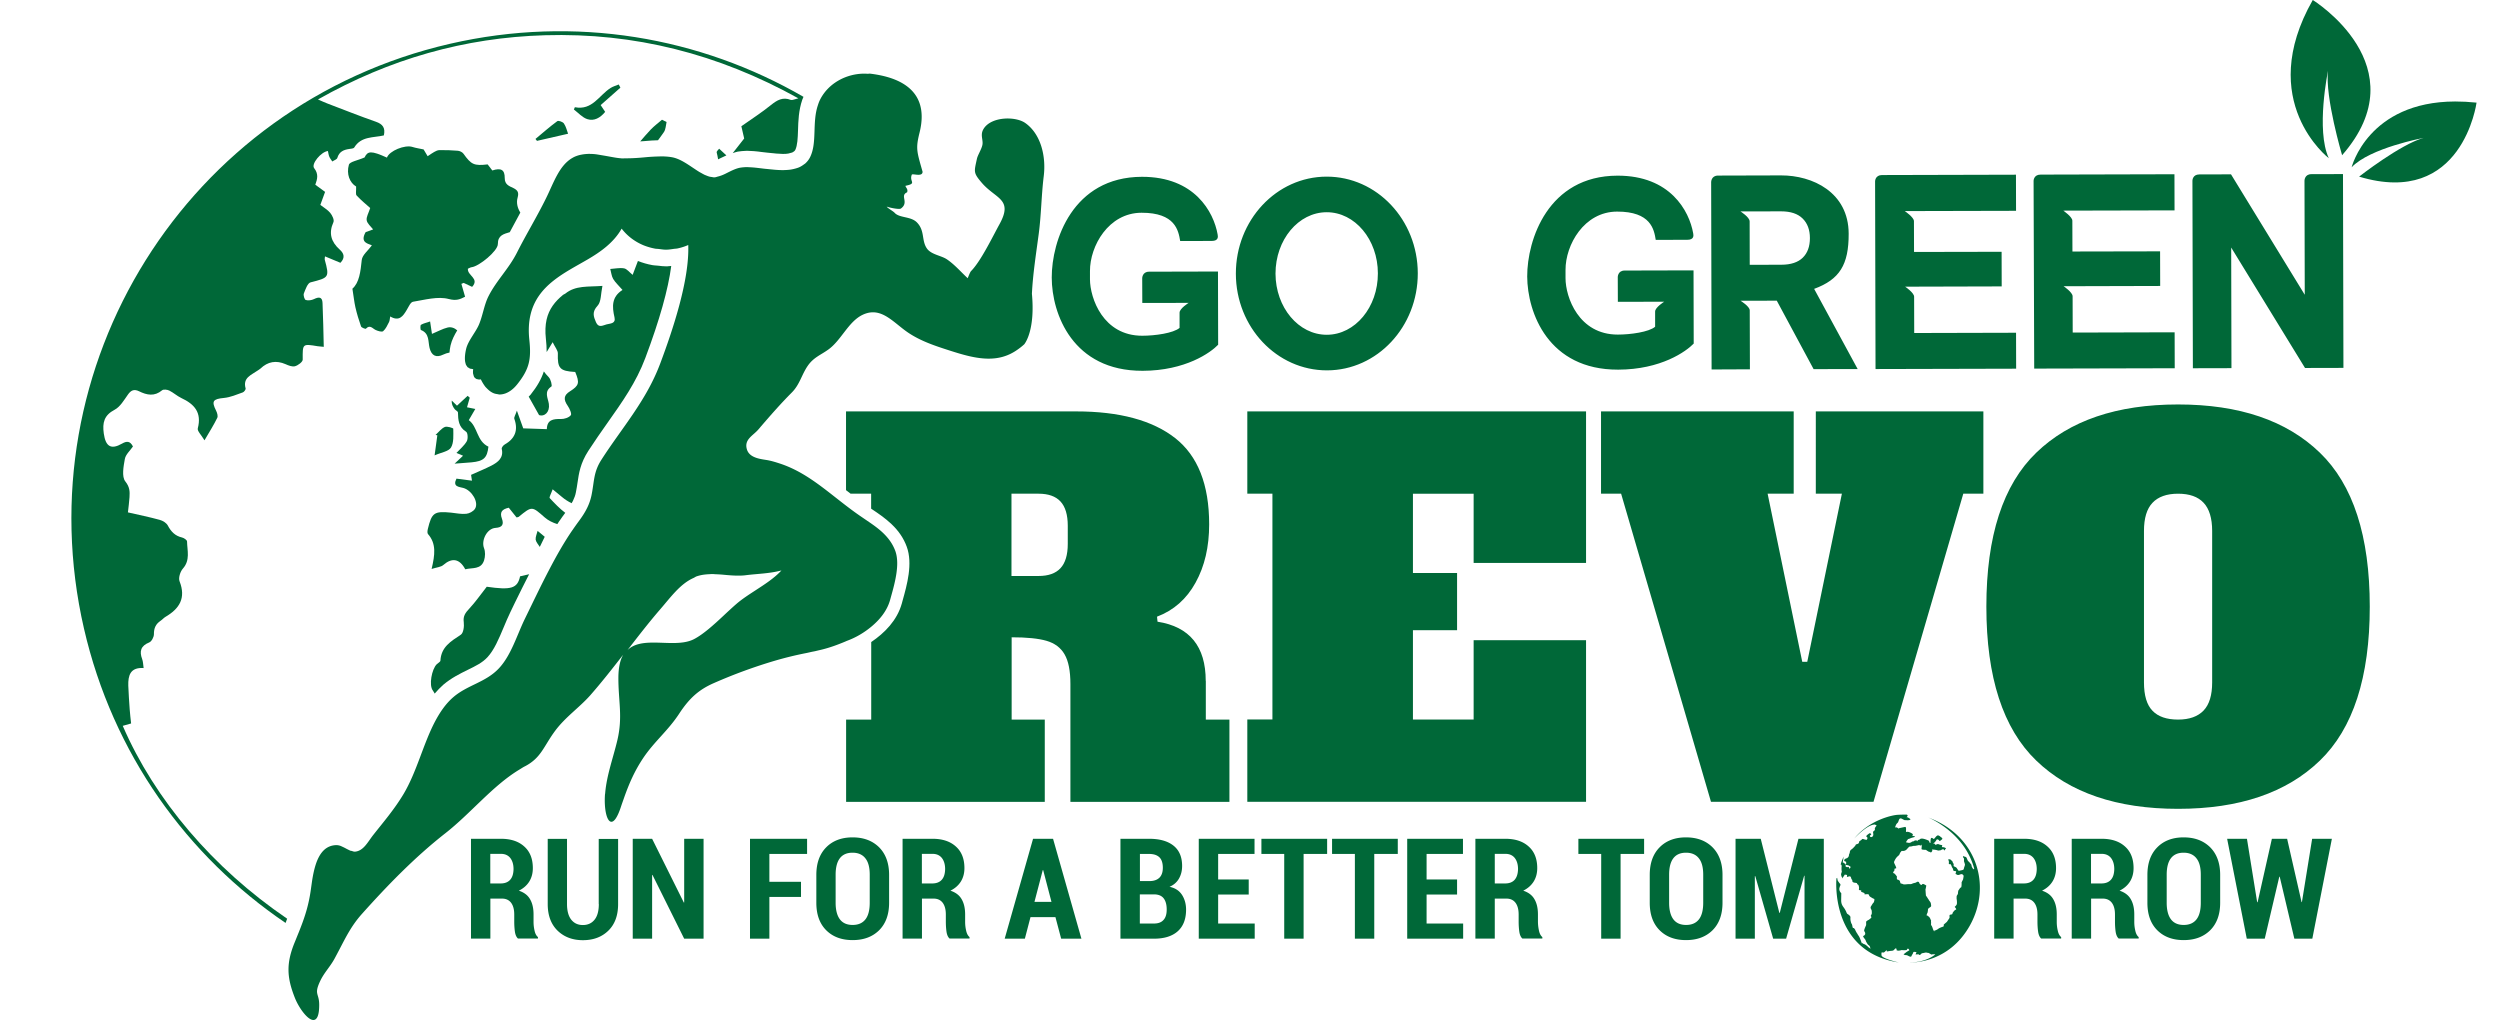 <svg height="1020" viewBox="-5.44 0 278.45 115.78" width="2500" xmlns="http://www.w3.org/2000/svg"><switch><g fill="#006838"><path d="m47.66 52.86c-.68.35-1.4.64-2.29 1.04 0 .03.05.31.1.66-.64-.09-1.2-.16-1.76-.23-.46.93.28.92.79 1.06.97.28 1.78 1.65 1.31 2.37-.19.29-.64.53-.99.56-.56.06-1.14-.07-1.71-.13-1.93-.19-2.2 0-2.65 1.86-.04.18-.08.46.02.57.96 1.1.79 2.35.41 3.96.6-.19 1.06-.21 1.33-.45.98-.85 1.84-.73 2.49.49.77-.21 1.8.07 2.14-1.03.13-.42.15-.97-.01-1.37-.34-.88.33-2.24 1.31-2.3.79-.05.95-.42.72-1.05-.27-.73 0-1.07.78-1.24.28.35.59.73.88 1.1.11-.03.19-.02.24-.06 1.53-1.25 1.5-1.22 2.97.07.39.34.9.59 1.42.75.07-.11.14-.22.21-.32l.06-.08c.22-.33.43-.61.63-.88-.64-.48-1.21-1.08-1.76-1.67-.09-.09.15-.49.33-1 .45.37.76.62 1.07.88.34.29.7.51 1.08.7.05-.09.11-.18.15-.26.17-.36.28-.65.34-.99.08-.39.13-.74.18-1.07.16-1.09.32-2.21 1.22-3.61.71-1.1 1.45-2.15 2.16-3.16 1.68-2.38 3.28-4.62 4.32-7.4 1.62-4.31 2.6-7.81 2.94-10.44l-.38.03-.05.01h-.14c-.29 0-.59-.03-.89-.07l-.21-.02c-.16-.01-.32-.02-.48-.05-.56-.1-1.1-.26-1.61-.46-.01 0-.02-.01-.02-.01-.18.49-.38 1-.6 1.58-.37-.3-.65-.68-.97-.74-.5-.09-1.05.04-1.57.07.11.38.14.81.33 1.13.25.42.64.76 1.06 1.25-1.25.79-1.19 1.9-.91 3.11.17.72-.48.69-.9.8s-.9.44-1.2-.24c-.29-.67-.47-1.18.18-1.88.42-.45.36-1.35.55-2.25-1.66.13-3.03-.08-4.22.88-.07.05-.16.08-.24.13-.92.75-1.61 1.62-1.88 2.82-.14.63-.17 1.35-.08 2.15.06.54.09 1.05.09 1.53.17-.29.38-.62.68-1.12.28.58.6.94.59 1.28-.05 1.69.21 2 1.97 2.1.52 1.24.44 1.54-.6 2.2-.72.45-.75.93-.24 1.66.21.3.47.9.34 1.05-.23.28-.74.44-1.13.43-.87-.02-1.57.08-1.59 1.15-.88-.03-1.71-.06-2.68-.09-.16-.45-.38-1.07-.72-2.01-.16.49-.35.75-.29.93.47 1.32.06 2.26-1.12 2.93-.15.09-.34.34-.31.48.24 1.01-.42 1.51-1.19 1.91z"/><path d="m54.49 43.87c.1-.07-.06-.8-.3-1.05s-.42-.46-.56-.66c-.28.85-.75 1.7-1.52 2.66-.06.08-.14.12-.2.2.37.66.75 1.33 1.18 2.1.6.21 1.24-.33 1.11-1.27-.1-.68-.59-1.4.29-1.98z"/><path d="m5.83 82.39c.29-.08.57-.16.95-.27-.06-.54-.12-1.06-.16-1.59-.06-.9-.13-1.81-.16-2.71-.03-1.14.22-2.09 1.74-1.99-.06-.42-.06-.73-.16-1-.34-.9-.17-1.52.8-1.91.27-.11.53-.61.53-.93-.01-.69.21-1.16.76-1.53.2-.13.35-.32.55-.44 1.59-.93 2.35-2.13 1.6-4.04-.15-.38.08-1.1.38-1.44.85-.96.49-2.04.47-3.08 0-.16-.35-.4-.57-.45-.79-.18-1.25-.67-1.62-1.37-.16-.29-.57-.54-.91-.63-1.16-.32-2.35-.56-3.61-.85.07-.61.14-1.17.18-1.73.04-.64.03-1.15-.48-1.79-.42-.54-.2-1.7-.05-2.54.09-.51.6-.95.92-1.42-.31-.62-.69-.64-1.23-.33-1.27.73-1.87.33-2.08-1.14-.17-1.23.03-2.07 1.23-2.7.63-.33 1.07-1.1 1.51-1.72.35-.5.7-.65 1.26-.38.88.44 1.75.62 2.62-.11.16-.13.58-.08.81.03.48.24.89.62 1.37.85 1.49.69 2.34 1.65 1.87 3.44-.08.3.4.75.76 1.36.61-1.04 1.07-1.77 1.45-2.55.1-.2-.01-.57-.13-.81-.55-1.09-.36-1.33.89-1.45.73-.07 1.44-.38 2.14-.63.15-.05.35-.33.32-.45-.35-1.22.65-1.52 1.35-2.02.11-.08.23-.14.33-.23.84-.8 1.78-.97 2.86-.5.33.15.76.32 1.07.23.35-.1.87-.49.87-.75-.01-1.81-.05-1.81 1.7-1.52.19.03.39.04.69.07-.04-1.7-.07-3.34-.14-4.98-.03-.71-.42-.71-.97-.44-.27.13-.66.19-.94.1-.14-.05-.29-.54-.21-.74.18-.46.42-1.17.76-1.26 2.1-.53 2.16-.56 1.61-2.58-.02-.08.01-.18.03-.37.62.26 1.19.49 1.75.73.56-.57.41-1.07-.08-1.5-.98-.88-1.28-1.86-.71-3.12.11-.25-.14-.77-.37-1.05-.29-.35-.72-.59-1.12-.9.18-.5.35-.97.54-1.48-.36-.26-.7-.52-1.11-.81.22-.63.4-1.2-.13-1.88-.37-.47.78-1.86 1.56-1.95.05.21.07.44.16.65.08.19.22.36.34.54.2-.14.52-.23.57-.41.21-.71.72-.92 1.35-1.01.2-.03.49-.04.57-.17.79-1.3 2.19-1.09 3.36-1.37.19-.86-.13-1.28-.9-1.55-1.84-.64-3.66-1.37-5.48-2.06-.3-.11-.59-.25-1.1-.47 8.14-4.61 16.65-7.02 25.76-7.29 10.15-.3 19.65 2.1 28.77 7.16-.47.11-.7.24-.86.18-.92-.36-1.56.03-2.26.59-1.04.84-2.17 1.57-3.35 2.4.11.47.24 1.05.32 1.39-.45.58-.85 1.1-1.3 1.66.19-.06.37-.13.57-.17.31-.05.63-.08.98-.09h.14c.07 0 .15 0 .22.01.32.01.64.03.96.07l.38.05c.23.03.46.06.7.08l.4.04.32.03.18.02.1.01c.23.02.47.03.72.04h.09c.19 0 .38-.01.54-.04l.12-.03.03-.01c.1-.02.19-.04.27-.07l.09-.04c.02-.01.05-.03.12-.08l.08-.06c.05-.05.07-.09.09-.12.25-.52.28-1.35.31-2.23.03-1.06.07-2.25.48-3.46.04-.11.1-.23.14-.34-11.7-6.77-25.88-9.3-40.13-6.02-29.85 6.87-48.41 36.53-41.54 66.38 3.27 14.22 11.72 25.84 22.88 33.41l.03-.07c.05-.14.1-.28.15-.41-8.44-5.75-15.02-13.5-18.66-21.89z"/><path d="m73.41 18.08c.01-.01.02-.01.04-.01l.24-.12c.2-.1.43-.21.66-.31-.23-.22-.5-.46-.82-.76-.07.1-.32.3-.28.43.07.25.11.51.16.77zm-29.21 53.97c-1.12.74-2.23 1.39-2.31 2.94-.01.14-.28.27-.42.41-.56.56-.91 2.38-.44 2.98.09.12.14.24.21.35.31-.36.63-.7.97-1 .92-.78 1.9-1.26 2.77-1.69.9-.44 1.67-.81 2.25-1.44.76-.82 1.28-2.06 1.83-3.37.25-.61.51-1.2.78-1.77l.53-1.1c.51-1.05 1.05-2.12 1.59-3.18l-1.03.24c-.29 1.38-1.03 1.58-3.78 1.18-.7.89-1.28 1.73-1.97 2.47-.44.47-.74.85-.64 1.56.06.46-.03 1.22-.34 1.42zm4.21-44.35c-.01-1 .68-1.14 1.33-1.34h.02c.26-.47.5-.95.77-1.43.14-.26.28-.54.43-.8-.33-.53-.47-1.12-.31-1.69.17-.6.01-.85-.49-1.1-.46-.22-.97-.38-.97-1.12.01-.97-.43-1.19-1.41-.87-.18-.23-.36-.47-.53-.69-1.54.18-1.86.03-2.75-1.22-.13-.18-.42-.31-.64-.33-.69-.06-1.39-.08-2.09-.07-.2 0-.41.11-.59.21-.26.14-.49.32-.74.48-.17-.29-.34-.57-.46-.77-.44-.1-.86-.15-1.26-.28-.86-.28-2.63.44-2.9 1.21-1.79-.81-2.19-.76-2.54-.02-.79.35-1.68.48-1.78.83-.3 1.05.09 2.04.82 2.47.02.5-.08.87.06 1.02.51.55 1.09 1.02 1.54 1.42-.19.59-.46 1.02-.4 1.39s.46.69.73 1.04c-.31.11-.65.24-.85.31-.7 1.24.37 1.31.71 1.5-.42.58-1.09 1.09-1.15 1.66-.14 1.32-.27 2.56-1.06 3.26.14.85.2 1.49.34 2.11.17.74.39 1.46.64 2.17.05.14.5.31.55.26.47-.5.75-.02 1.12.15.26.12.7.25.84.13.3-.26.48-.67.67-1.04.08-.16.08-.36.13-.63 1.01.6 1.45-.02 1.87-.73.21-.34.43-.89.72-.94 1.35-.22 2.82-.64 4.06-.31.88.23 1.29.02 1.85-.26-.15-.54-.29-1-.42-1.46.09-.04.17-.08.26-.11l.96.45c.88-.96-.57-1.28-.48-2.06.13-.05.27-.15.42-.17.84-.09 2.99-1.85 2.98-2.63zm16.16-11.65.42-.03c.64-.06 1.16-.09 1.6-.1.22-.31.46-.61.67-.93.21-.31.21-.75.3-1.14-.17-.09-.35-.17-.52-.26-.43.37-.88.71-1.27 1.11-.42.43-.8.9-1.2 1.35zm-19.59 28.88c-.38.35-.76.7-1.21 1.12-.17-.16-.38-.37-.59-.58-.04.4.12.69.32.96.11.15.38.26.38.39.02.86.07 1.65.93 2.19.19.12.23.8.07 1.08-.28.49-.75.87-1.17 1.32.3.13.5.21.75.32-.38.35-.64.6-.96.9.74-.06 1.33-.1 1.92-.15 1.39-.13 1.78-.51 1.92-1.78-1.35-.63-1.2-2.26-2.23-3.01.26-.45.49-.83.74-1.27-.38-.08-.65-.13-.94-.19.12-.41.21-.75.31-1.09zm-2.28-7.75c-.57.14-1.09.44-1.77.72-.06-.41-.12-.78-.21-1.41-.37.13-.73.2-1.04.38-.09.06-.07.57 0 .59.98.38.8 1.31.98 2.04.22.88.75 1.14 1.55.75.22-.11.46-.18.71-.23.03-.26.05-.52.12-.81.15-.64.45-1.2.76-1.71-.31-.28-.71-.42-1.1-.32zm19.43-27.59c-.31.13-.65.22-.93.4-1.3.82-2.07 2.57-4.05 2.18-.04.09-.07.17-.11.26.5.38.95.9 1.51 1.09.78.26 1.48-.14 2.04-.82-.16-.24-.32-.48-.51-.77.77-.68 1.5-1.33 2.24-1.98-.07-.13-.13-.24-.19-.36z"/><path d="m43.09 50.8c.34-.57.26-1.41.26-2.14 0-.07-.71-.31-.97-.19-.4.18-.7.59-1.04.9.07.01.13.03.2.04-.09.68-.19 1.36-.31 2.28.75-.34 1.59-.44 1.86-.89zm12.07-37.05c-.86.63-1.66 1.34-2.48 2.02.06.07.11.15.17.22 1.16-.27 2.32-.54 3.53-.81-.13-.35-.23-.81-.47-1.16-.12-.19-.62-.36-.75-.27zm-1.99 48.33c.17-.34.33-.68.56-1.15l-.81-.67c-.08.33-.25.68-.22 1 .05.29.31.55.47.82zm151.63-20.19 15.88-.04h.07l-.01-4.08-11.56.03-.01-4.12c0-.45-1.02-1.14-1.02-1.14l10.96-.03-.01-3.93-9.94.02-.01-3.5c0-.44-1.04-1.14-1.04-1.14l12.63-.03-.01-4.09v-.01l-15.2.04c-.79 0-.79.71-.79.71l.05 21.27zm51.44-23.93c-1.49-3.19-.09-9.92-.09-9.92-.35 3.01 1.6 9.58 1.6 9.58 8.84-10.11-3.33-17.62-3.33-17.62-6.56 11.52 1.82 17.96 1.82 17.96z"/><path d="m270.57 11.52c-9.88.03-11.74 7.47-11.74 7.47 2.07-2.2 8.18-3.34 8.18-3.34-2.63.72-7.33 4.4-7.33 4.4 11.74 3.55 13.33-8.4 13.33-8.4-.86-.09-1.67-.13-2.44-.13zm-148.99 30.57c4.9-.01 7.75-2.08 8.59-2.96l-.02-8.31-7.82.02c-.78 0-.78.74-.78.74l.01 2.81 5.26-.01s-1.03.64-1.03 1.11v1.73c-.7.6-2.79.89-4.23.89-4.45.01-5.93-4.26-5.94-6.4v-.94c-.01-2.84 2.1-6.61 5.85-6.62 3.83-.01 4.19 2.01 4.39 3.21l3.58-.01c.78 0 .72-.48.67-.74-.45-2.55-2.61-6.55-8.59-6.54-7.9.02-10.25 7.3-10.24 11.44s2.4 10.6 10.3 10.58zm20.95-.05c5.7-.01 10.31-4.95 10.3-11.02s-4.65-10.98-10.35-10.97-10.31 4.95-10.3 11.02 4.65 10.98 10.35 10.97zm-.05-17.95c3.21-.01 5.82 3.1 5.82 6.94.01 3.84-2.58 6.96-5.79 6.97s-5.82-3.1-5.83-6.94c0-3.85 2.6-6.96 5.8-6.97zm33.08 17.87c4.9-.01 7.74-2.08 8.59-2.96l-.02-8.31-7.82.02c-.78 0-.78.74-.78.74l.01 2.81 5.26-.01s-1.03.64-1.03 1.11v1.73c-.7.6-2.79.89-4.23.89-4.45.01-5.94-4.26-5.94-6.4v-.94c-.01-2.84 2.1-6.61 5.85-6.62 3.83-.01 4.2 2.01 4.39 3.21l3.58-.01c.78 0 .72-.48.67-.74-.45-2.55-2.61-6.55-8.59-6.54-7.9.02-10.26 7.3-10.25 11.44.02 4.14 2.41 10.6 10.31 10.58zm14.97-.04-.02-6.69c0-.45-1.04-1.09-1.04-1.09l4.11-.01 4.18 7.77 5-.01-4.94-9.1c2.9-1.07 3.93-2.74 3.92-6.26-.01-4.72-4.12-6.63-7.67-6.62l-7.16.02c-.78 0-.78.74-.78.74l.05 21.27zm3.55-17.93c1.07 0 1.88.27 2.43.81s.83 1.28.83 2.23-.27 1.69-.81 2.22-1.36.8-2.43.8l-3.59.01-.01-4.93c0-.48-1.04-1.13-1.04-1.13zm28.72 17.85 15.88-.04h.07l-.01-4.08-11.57.03-.01-4.12c0-.45-1.02-1.14-1.02-1.14l10.96-.03-.01-3.93-9.95.02-.01-3.5c0-.44-1.03-1.14-1.03-1.14l12.63-.03-.01-4.08v-.02l-15.2.04c-.79 0-.79.71-.79.71zm18.01-.04 4.38-.01-.03-13.69 8.38 13.67 4.25-.01h.11l-.05-21.98v-.02l-3.59.01c-.78 0-.78.74-.78.74l.03 12.95-8.37-13.67-3.6.01c-.78 0-.78.71-.78.71l.05 21.28zm-112.05 35.49c0-3.91-1.82-6.15-5.47-6.72l-.06-.57c1.9-.72 3.36-2.01 4.38-3.87 1.03-1.86 1.54-4.06 1.54-6.61 0-4.52-1.29-7.78-3.87-9.8-2.58-2.01-6.32-3.02-11.22-3.02h-26.13v8.94l.52.4h2.33v1.7l.06.04c.75.5 1.53 1.03 2.25 1.71.83.79 1.38 1.61 1.73 2.56.71 1.93.03 4.35-.47 6.13l-.08.3c-.54 1.95-1.96 3.37-3.48 4.4v8.8h-2.85v9.34h22.55v-9.34h-3.76v-9.34c1.71 0 3.03.13 3.96.4s1.61.78 2.05 1.54.66 1.88.66 3.36v13.38h18.05v-9.34h-2.68v-4.39zm-15.66-15.55c0 1.25-.28 2.17-.83 2.76s-1.38.88-2.48.88h-3.08v-9.34h3.08c1.1 0 1.93.29 2.48.88s.83 1.51.83 2.76zm20.38-5.7h2.85v25.63h-2.85v9.34h38.45v-18.34h-12.76v9h-6.89v-10.14h5.01v-6.49h-5.01v-9h6.89v7.86h12.76v-17.2h-38.45zm64.53 0h2.96l-3.93 19.08h-.57l-3.93-19.08h2.96v-9.34h-21.87v9.34h2.28l10.2 34.97h18.45l10.19-34.97h2.28v-9.34h-19.02zm41.12-10.13c-6.95 0-12.31 1.82-16.09 5.47-3.78 3.64-5.67 9.47-5.67 17.48s1.89 13.84 5.67 17.48 9.14 5.47 16.09 5.47 12.31-1.82 16.09-5.47c3.78-3.64 5.67-9.47 5.67-17.48s-1.89-13.84-5.67-17.48c-3.78-3.65-9.14-5.47-16.09-5.47zm3.87 31.55c0 1.44-.32 2.51-.97 3.19s-1.61 1.03-2.9 1.03-2.26-.33-2.9-1c-.65-.66-.97-1.74-.97-3.22v-17.2c0-1.44.32-2.51.97-3.19.64-.68 1.61-1.03 2.9-1.03s2.26.34 2.9 1.03c.64.68.97 1.75.97 3.19z"/><path d="m90.77 71.16c1.01-.83 1.82-1.84 2.16-3.05.45-1.62 1.18-3.98.59-5.58-.32-.86-.82-1.49-1.39-2.04-.42-.4-.89-.75-1.36-1.08l-1.04-.71c-3.31-2.24-5.75-4.92-9.33-6.09-.4-.13-.81-.26-1.25-.35-.72-.15-2.18-.19-2.48-1.28-.31-1.11.69-1.51 1.31-2.23.1-.11.19-.22.28-.33 1.21-1.4 2.23-2.57 3.52-3.87.89-.89 1.11-2.01 1.8-3.02.67-.97 1.48-1.23 2.35-1.86 1.46-1.05 2.26-3.15 3.87-3.93.42-.2.81-.29 1.19-.29 1.5 0 2.66 1.43 4.07 2.36 1.4.92 2.96 1.44 4.42 1.91 1.63.53 3.17.99 4.64.99 1.11 0 2.17-.26 3.2-.97.28-.19.57-.41.85-.67.18-.24 1.23-1.77.86-5.72.1-2.17.48-4.6.77-6.78.29-2.17.3-4.35.57-6.56.28-2.25-.31-4.77-2.07-6.03-.48-.35-1.25-.53-2.03-.53-1.18 0-2.42.43-2.83 1.38-.25.6.09 1.12-.04 1.66-.11.48-.52 1.12-.61 1.52-.32 1.5-.44 1.58.55 2.74 1.58 1.84 3.59 1.82 2.02 4.68-.65 1.18-1.73 3.39-2.68 4.67-.19.26-.38.49-.55.66-.12.11-.33.68-.39.82-.8-.74-1.49-1.56-2.37-2.15-.64-.43-1.79-.53-2.27-1.24-.62-.91-.2-1.98-1.11-2.93-.7-.73-1.99-.49-2.55-1.11-.17-.19-.8-.52-.89-.7.21.09.97.26 1.38.26.11 0 .19-.01.23-.04.97-.71-.17-1.46.7-1.84.15-.38-.19-.56-.18-.74 1.35-.28.4-.44.71-1.25.01-.04.06-.05.14-.05.15 0 .39.05.61.05.25 0 .47-.06.48-.34-.66-2.33-.8-2.62-.34-4.47 1.35-5.45-3.41-6.43-5.87-6.7l.22.06c-.19-.01-.41-.03-.63-.03-1.97 0-4.03 1.03-5 2.92-.11.21-.19.43-.26.65-.68 2-.07 4.25-.89 5.91-.14.28-.31.49-.51.68-.06.06-.13.1-.2.15-.15.11-.3.21-.47.29-.08.04-.16.07-.25.1-.18.06-.37.11-.56.15-.07.01-.14.03-.22.04-.27.04-.54.05-.81.06h-.12c-.29 0-.58-.02-.85-.04l-.3-.03c-.25-.02-.49-.05-.71-.07h-.01-.01c-.38-.04-.74-.09-1.11-.13-.28-.03-.56-.05-.84-.06-.04 0-.09-.01-.13-.01h-.03c-.25 0-.51.02-.78.06-.58.1-1.15.42-1.7.69-.3.15-.6.26-.89.33-.09.02-.17.06-.26.07-.05.01-.11.01-.16.01-.09 0-.17-.03-.26-.04-.08-.01-.16-.02-.24-.04a2.6 2.6 0 0 1 -.36-.13c-.07-.03-.15-.05-.22-.09-.14-.07-.28-.15-.42-.23-.06-.03-.12-.06-.18-.1-.2-.12-.4-.26-.6-.39-.81-.54-1.65-1.13-2.53-1.27-.42-.07-.84-.09-1.26-.09-.04 0-.09.01-.13.01-.53.01-1.05.04-1.58.09-.72.07-1.43.12-2.13.12h-.06c-.13 0-.27.01-.4.01-.06 0-.11 0-.16-.01-.27-.02-.55-.06-.83-.11l-.34-.06c-.22-.04-.44-.08-.67-.12l-.71-.12-.18-.03c-.27-.04-.55-.06-.82-.06-.02 0-.05-.01-.07-.01-.04 0-.08.01-.13.01-.23.01-.45.03-.68.07-.08.02-.16.03-.25.05-.28.07-.57.17-.84.33-1.52.86-2.15 2.87-3 4.58-1.03 2.1-2.25 4.09-3.3 6.17-.95 1.88-2.36 3.19-3.27 5.03-.45.92-.62 2.11-1.02 3.08-.36.9-1.26 1.88-1.48 2.82-.12.5-.19 1.08-.1 1.53.01.03.02.05.02.07.02.08.04.17.08.24.02.04.05.07.07.1.03.05.06.1.1.14.03.03.08.05.12.07.05.03.09.07.15.09.05.02.11.02.16.03.07.01.13.03.2.03-.03.2-.03.38-.01.53.01.05.03.08.04.13.02.09.05.18.09.25.02.04.06.06.09.09.05.05.1.09.17.12.04.02.1.03.15.03.04.01.08.03.13.03.07 0 .14-.01.21-.02.15.32.32.59.5.83.06.07.12.13.18.19.14.14.28.27.43.37.07.05.15.09.22.13.16.08.33.13.5.15.07.01.14.03.2.04.03 0 .05.01.08.01.22 0 .44-.04.67-.12.46-.17.92-.5 1.35-1.04 1.38-1.73 1.61-2.85 1.37-5.07-.11-1.04-.06-1.95.12-2.75.77-3.45 3.93-4.84 6.55-6.38 1.36-.8 2.91-1.86 3.81-3.47.68.89 1.57 1.52 2.53 1.91.41.16.83.28 1.25.36.14.03.28.02.42.04.27.03.54.08.81.08h.05c.29 0 .58-.05.86-.09.14-.02.29-.02.43-.05.42-.09.83-.22 1.21-.39.15 3.97-1.77 9.69-3.18 13.45-1.59 4.24-4.32 7.26-6.66 10.9-.93 1.44-.81 2.43-1.14 4.05-.12.57-.29 1.02-.49 1.43-.26.53-.56.99-.93 1.49-.22.3-.46.63-.71 1-.02.03-.04.05-.06.08-.95 1.39-1.79 2.88-2.59 4.41-.97 1.85-1.87 3.75-2.79 5.63-.9 1.85-1.54 4.1-2.92 5.59-1.49 1.61-3.55 1.89-5.18 3.28-.89.76-1.55 1.75-2.12 2.83-1.32 2.53-2.05 5.66-3.54 8.17-1.04 1.74-2.25 3.14-3.44 4.65-.61.77-1.09 1.8-2.05 1.9h-.09c-.09 0-.19-.04-.28-.07-.06-.02-.12-.02-.19-.04-.13-.06-.27-.13-.41-.2-.18-.1-.36-.19-.54-.27-.03-.01-.05-.03-.08-.04a1.41 1.41 0 0 0 -.53-.12h-.03c-1.18.03-1.84.86-2.25 1.96-.24.66-.4 1.43-.51 2.18l-.12.85c-.23 1.71-.64 3.01-1.18 4.4-.06.15-.12.31-.18.46-.15.36-.29.72-.45 1.11-1.03 2.47-.93 4.08.01 6.43.43 1.06 1.41 2.46 2.08 2.46.38 0 .66-.46.66-1.7.01-1.36-.63-1.15.11-2.72.43-.92 1.09-1.58 1.58-2.45.13-.23.24-.45.36-.67.07-.14.15-.28.22-.42.77-1.47 1.4-2.76 2.57-4.07 2.98-3.33 6.05-6.48 9.47-9.16 2.92-2.29 5.36-5.38 8.39-7.22.22-.13.43-.28.66-.39 1.85-.97 2.1-2.24 3.41-4.01 1.16-1.57 2.76-2.65 4-4.05 1.29-1.47 2.52-3.04 3.74-4.61-.34.59-.54 1.42-.55 2.58-.01 2.71.51 4.45-.11 7.1-.45 1.93-1.22 3.99-1.39 6.04 0 .04-.01.09-.02.13-.12 1.68.2 3.12.73 3.12.31 0 .68-.49 1.08-1.7.11-.34.23-.66.34-.98.58-1.65 1.2-3.07 2.17-4.53 1.26-1.89 2.84-3.13 4.1-5.06 1.18-1.8 2.27-2.74 3.93-3.47a58.29 58.29 0 0 1 6.96-2.55 40.3 40.3 0 0 1 3.53-.86c.26-.05.52-.12.78-.17.19-.03.42-.09.63-.14.69-.15 1.46-.38 2.26-.69.31-.12.62-.24.93-.38 1.04-.38 1.96-.93 2.76-1.59zm-13.18-4.11c-.72.47-1.45.94-2.09 1.49-.46.4-.97.87-1.49 1.36-1.09 1.02-2.28 2.1-3.34 2.65-.7.36-1.56.44-2.45.44-.7 0-1.43-.05-2.12-.05-1.16 0-2.24.13-2.98.86 1.22-1.58 2.44-3.16 3.73-4.65 1.21-1.4 2.26-2.87 3.76-3.54.14-.06.25-.16.4-.2.36-.12.71-.18 1.06-.21.11-.01.22-.02.33-.02.12-.01.24-.02.36-.02.1 0 .2.01.3.02.33.01.66.03.98.06.5.05 1.01.09 1.51.1h.19c.25 0 .5-.01.75-.04 1.39-.18 2.71-.18 4.11-.55-.82.89-1.92 1.59-3.01 2.3zm133.15 25.73c.51.21 4.21 1.9 5.25 5.83l-.04.08c-.11-.12-.11-.06-.21-.26-.09-.2-.02-.16-.09-.3s-.06-.04-.15-.18-.11-.12-.19-.2-.15-.34-.21-.42-.23-.1-.3-.12c-.08-.02-.04-.12-.08-.02s.11.26.11.26v.32s.11.3.11.38-.09.3-.09.3-.04.24-.11.28c-.08.04-.51.12-.51.12s-.13-.16-.21-.3-.32-.18-.36-.24.06-.18-.06-.34c-.11-.16 0-.12-.15-.26l-.15-.14s-.34-.12-.23.08-.02.42.08.44.15-.06.23.12c.07.18.09.26.15.32s.07.32.15.33c.07.02.28 0 .26.1s-.13.24 0 .28.15.1.23.08.04.02.17-.04.28-.06.28-.06.17.14.17.2-.06.39-.06.39l-.17.34s.02.59-.08.59c-.09 0-.21.26-.26.3-.06.04-.08.43-.08.43l-.14.23s-.02.3 0 .37c.02.08.05.39.02.55-.04.16-.25.32-.25.32s.28.28.13.32-.3.28-.34.33c-.04.06-.02.18-.11.2s-.26.04-.26.1v.3l-.3.45-.36.31s.04.22-.08.24c-.11.02-.49.18-.54.24-.06.06-.34.2-.43.2s.05.28-.09 0c-.15-.28-.04-.1-.17-.42-.13-.31-.13-.08-.13-.31 0-.24.02-.02 0-.24s.06-.06-.06-.31c-.11-.26-.09-.18-.24-.34s-.26 0-.17-.25c.09-.26.04 0 .09-.26.06-.26-.02-.3.13-.42s.28-.14.26-.3-.02-.22-.06-.32-.19-.26-.21-.32-.02-.02-.13-.2-.19-.28-.19-.28-.04-.42-.04-.57c0-.16-.06.1 0-.16s.08-.41.08-.41-.28-.2-.4-.18c-.11.02-.1.2-.26.06-.17-.14-.13-.24-.19-.28s-.17-.06-.26.02-.3.08-.47.16-.22.06-.45.06-.49.08-.66-.02-.19.04-.26-.16 0-.18-.17-.28-.21-.02-.22-.2c-.02-.18.07-.14-.06-.3s.08.08-.13-.16-.28-.04-.21-.24.13-.08.13-.32.34.1.13-.37-.24-.38-.06-.73c.19-.36.43-.47.47-.55s.11-.28.19-.34c.07-.06.02-.12.19-.1s.36-.06.47-.18.26-.3.34-.32.04.02.21-.02.21-.06.32-.06-.11.04.21-.02.24-.06.32-.06.04.02.17.04.11-.28.13.02-.11.43.11.45 0 .02.22.02c.23 0 .17.04.28.1s.17.14.34.14-.08.26.17 0-.19-.3.25-.26c.43.04.49.14.56.1.08-.04.09.04.28-.06s.21-.1.28-.06c.08.04.08.22.15.04s.23-.12 0-.24-.3.02-.34-.14.19-.12-.04-.16-.19-.04-.36-.1-.34.18-.4 0-.38.12-.06-.18.19-.41.39-.35c.21.06.15.26.28.14s.37-.2.13-.37c-.25-.18-.08-.1-.32-.22s-.47.46-.58.38-.17-.14-.25-.1-.08.26-.09.42c-.02.16.13.2-.11.08s.26-.06-.28-.28c-.55-.22-.73-.16-.81-.08-.07.08-.19.06-.25.12s.17.2-.06.06c-.22-.14-.45.08-.45.08s-.08-.04-.17.04-.28.14-.4.1c-.11-.04-.36.04-.15-.24s.06-.12.38-.26.79-.16.38-.26.23-.1-.32-.37c-.54-.28-.56.1-.54-.28s-.04-.4-.15-.38-.45.1-.58.12.02.14-.23-.02-.34.08-.25-.16.11-.28.26-.42.11-.65.49-.45.23.14.53.16.43-.04.43-.1-.34-.24-.34-.24-.11.04-.07-.02.11-.18.11-.18l-.11-.1s-1.05 0-1.32.06c0 0-2.76.37-4.64 2.65 0 0 1.45-1.58 2.33-1.58l.2.09s-.03.08-.06.11-.14.19-.14.23.01.17.01.17l-.07.1s-.07.03-.08.06c-.02.03-.06.04-.06.11s.02.16.02.16l.01.17-.05.1-.08.11s-.14.03-.2 0-.07-.15-.07-.15l.16-.11s.02-.03-.03-.06-.04-.13-.12-.11-.22.14-.22.14l-.14.1s-.06.18-.04.18c.03 0 .1.05.1.05s.02.05.02.1-.05.15-.05.15-.03.05-.12.03-.18-.04-.23-.06c-.06-.02-.11-.05-.17-.03s-.08.04-.08.07c-.01.03-.21.15-.21.15s-.07.03-.07.07-.06.19-.06.19-.07.07-.19.1-.15.07-.15.07l-.07.15s-.09.07-.16.16-.27.24-.29.25c-.03.01-.1.1-.13.18s-.02.2-.05.24-.07.15-.07.23c-.01.08-.06.18-.09.21-.04.03-.09.09-.12.1s-.2.07-.25.11-.08.14-.08.17.08.1.11.1.11.03.11.03.01.16.01.19-.06.18 0 .18.14.02.14.02l.15.04.13.09.08.06s-.02.09-.04.12-.06.1-.08.09c-.03-.01-.02-.01-.05-.08s-.02-.1-.08-.12c-.07-.02-.13.05-.16.03s-.07-.02-.12-.07-.06.04-.05-.05.05-.13.03-.17-.08-.13-.11-.13c-.04 0 .02.08-.04 0s-.1-.11-.12-.1c-.03.01-.07.02-.07-.03s.03-.15.03-.2.03-.13.03-.17.04-.28.04-.28-.25.52-.34.91c0 0 .1-.01.1.05 0 .07.02.13.01.2s-.01.05-.01.26.05.26.02.33c-.02.07-.06.16-.07.24s.05.27.07.31c.03.04.03.05.06.09.04.04-.06.2.04.04s.14-.22.14-.22l.06-.08s0-.1.12-.08c.13.03.14 0 .18.05s-.05.18.01.2c.06.01.25-.08.3-.06.05.01.11.02.14.12.02.09.06.22.11.25s.04.14.06.22.2.13.24.13.21.03.26.05c.05.03 0 .12.1.15s.13.24.13.24.04.19.01.24-.01.14.05.16l.22.04s-.09.13.05.18.28.11.31.13c.04.03-.09.14.08.13.16-.01.31-.04.39.02.07.07.01.16.21.28s.26.16.31.18c.05.03.15.01.13.17-.03.16-.05.26-.13.33s-.18.28-.23.34c-.05.07-.1.18-.05.29.05.1.11.22.11.29s.02.26-.01.34l-.11.22s.14.12.04.22-.25.22-.33.25-.23.17-.23.17.01.33 0 .39c-.01.07-.3.59-.2.71s.11.25.09.33-.06.06-.09.13-.21.01-.1.2c.11.18.18.22.23.33s.04.14.11.25.11.21.2.29.19.13.19.22.19.3-.04.15c-.23-.16-.03-.01-.31-.26-.29-.25-.36-.15-.49-.3-.12-.16.06.4-.18-.26s-.3-.58-.36-.72c-.06-.15-.01.01-.19-.32s-.02-.12-.18-.33c-.15-.21-.16.08-.24-.3-.07-.38-.09-.13-.19-.56-.1-.44.07-.45-.15-.66-.23-.21-.21-.11-.29-.25s.02-.01-.18-.38-.48-.51-.46-1.15c.01-.63.01-.74.01-.74s-.3-.25-.2-.62.14-.25.1-.37-.08-.09-.17-.24c-.1-.15-.11-.13-.14-.22-.02-.09-.06-.29-.06-.29l-.08.07s-.8 8.32 7.09 9.54c0 0-1.82-.41-1.97-.79 0 0-.04-.36.04-.36s.19.06.3-.04l.24-.22.02.16s-.11.02.24-.04c.36-.06.36-.02.49-.08s.28-.36.36-.18-.09.1.08.18.49-.04.49-.04.55.04.6-.02c.06-.06.06-.16.15-.14s.15.18.15.18l-.3.18-.28.22s-.13.04-.02.1.17.04.3.06.45.28.53.12c.07-.16.09-.18.15-.28s.04-.22.17-.22.26.04.26.04l-.11.26s.23-.02.32-.02.11.16.25.02c.13-.14.15-.14.28-.16s.32-.08.38-.06.17.04.23.04.34.22.39.18c.06-.04.4-.02.4-.02s-.92.89-2.88.93c0 0 4.37.21 6.83-4.26s.78-10.18-4.79-12.21z"/><path d="m52.46 104.62v-.83c0-.69-.13-1.26-.39-1.71-.26-.46-.68-.78-1.28-.98.51-.25.91-.6 1.18-1.03s.41-.94.41-1.53c0-1.05-.32-1.87-.97-2.45-.65-.59-1.53-.88-2.66-.88h-3.39v11.33h2.2v-4.54h1.32c.45 0 .79.16 1.03.47.24.32.36.76.36 1.34v.79c0 .37.02.75.07 1.12.05.38.17.65.35.81h2.27v-.16c-.19-.16-.32-.41-.39-.76-.08-.34-.11-.67-.11-.99zm-2.65-4.76c-.25.28-.61.42-1.08.42h-1.18v-3.36h1.2c.47 0 .82.16 1.07.47.24.31.37.73.37 1.26-.01.53-.13.93-.38 1.21zm10.06 2.76c0 .78-.16 1.37-.48 1.77s-.76.61-1.33.61c-.56 0-.99-.2-1.32-.61-.32-.41-.48-1-.48-1.77v-7.4h-2.19v7.4c0 1.28.37 2.28 1.11 3.01.74.72 1.7 1.09 2.88 1.09 1.19 0 2.15-.36 2.89-1.08s1.11-1.73 1.11-3.01v-7.4h-2.2v7.39zm9.69-.18-.04.01-3.6-7.24h-2.2v11.34h2.2v-7.23l.04-.01 3.6 7.24h2.2v-11.34h-2.2zm7.47 4.11h2.2v-4.74h3.59v-1.72h-3.59v-3.16h4.28v-1.72h-6.48zm11.64-11.5c-1.25 0-2.25.38-2.99 1.13-.75.76-1.12 1.8-1.12 3.13v3.16c0 1.33.37 2.37 1.12 3.12s1.75 1.12 3 1.12 2.25-.37 3.01-1.12c.75-.75 1.13-1.79 1.13-3.12v-3.16c0-1.33-.38-2.37-1.13-3.13-.77-.76-1.77-1.13-3.02-1.13zm1.95 7.42c0 .84-.16 1.47-.49 1.89s-.81.63-1.45.63-1.12-.21-1.44-.63-.49-1.05-.49-1.89v-3.18c0-.83.16-1.45.48-1.87s.8-.63 1.44-.63c.63 0 1.12.21 1.45.63.34.42.5 1.04.5 1.87zm10.83 2.15v-.83c0-.69-.13-1.26-.39-1.71-.26-.46-.68-.78-1.28-.98.51-.25.91-.6 1.18-1.03s.41-.94.41-1.53c0-1.05-.32-1.87-.97-2.45-.65-.59-1.53-.88-2.66-.88h-3.39v11.33h2.2v-4.54h1.32c.45 0 .79.16 1.03.47.24.32.36.76.36 1.34v.79c0 .37.02.75.07 1.12.05.38.17.65.35.81h2.27v-.16c-.19-.16-.32-.41-.39-.76-.08-.34-.11-.67-.11-.99zm-2.65-4.76c-.25.28-.61.42-1.08.42h-1.18v-3.36h1.2c.47 0 .82.16 1.07.47.24.31.37.73.37 1.26-.01.53-.13.93-.38 1.21zm10.36-4.65-3.22 11.34h2.29l.64-2.45h2.83l.65 2.45h2.3l-3.22-11.34zm.16 7.16.94-3.6h.05l.94 3.6zm15.33-1.71c.47-.2.83-.51 1.07-.93s.36-.89.36-1.43c0-1.03-.33-1.8-.99-2.32s-1.58-.77-2.76-.77h-3.25v11.34h3.8c1.17 0 2.07-.28 2.7-.84s.95-1.38.95-2.46c0-.64-.16-1.2-.46-1.67-.32-.49-.79-.79-1.42-.92zm-3.37-3.73h1.05c.52 0 .91.13 1.17.38s.39.65.39 1.19c0 .48-.12.85-.37 1.11-.25.25-.61.39-1.08.4h-1.15v-3.08zm2.68 7.5c-.24.27-.6.4-1.08.4h-1.6v-3.31h1.68c.47.02.82.17 1.04.47s.33.71.33 1.25c0 .53-.12.93-.37 1.19zm6.21-2.89h3.47v-1.71h-3.47v-2.9h4.13v-1.72h-6.33v11.34h6.35v-1.72h-4.15zm4.91-4.61h2.59v9.62h2.2v-9.62h2.67v-1.72h-7.46zm8.02 0h2.59v9.62h2.2v-9.62h2.67v-1.72h-7.46zm10.73 4.61h3.46v-1.71h-3.46v-2.9h4.13v-1.72h-6.33v11.34h6.35v-1.72h-4.15zm12.64 3.08v-.83c0-.69-.13-1.26-.39-1.71-.26-.46-.68-.78-1.28-.98.51-.25.91-.6 1.18-1.03s.41-.94.41-1.53c0-1.05-.32-1.87-.97-2.45-.65-.59-1.53-.88-2.66-.88h-3.39v11.33h2.2v-4.54h1.32c.45 0 .79.16 1.03.47.24.32.36.76.36 1.34v.79c0 .37.02.75.07 1.12.05.38.17.65.35.81h2.27v-.16c-.19-.16-.32-.41-.39-.76a4.92 4.92 0 0 1 -.11-.99zm-2.64-4.76c-.25.28-.61.42-1.08.42h-1.18v-3.36h1.2c.47 0 .82.16 1.07.47.24.31.37.73.37 1.26-.01.53-.14.93-.38 1.21zm7.23-2.93h2.59v9.62h2.2v-9.62h2.67v-1.72h-7.46zm12.21-1.88c-1.25 0-2.25.38-2.99 1.13-.75.76-1.12 1.8-1.12 3.13v3.16c0 1.33.37 2.37 1.12 3.12s1.75 1.12 3 1.12 2.25-.37 3.01-1.12c.75-.75 1.13-1.79 1.13-3.12v-3.16c0-1.33-.38-2.37-1.13-3.13-.76-.76-1.77-1.13-3.02-1.13zm1.96 7.42c0 .84-.16 1.47-.49 1.89s-.81.63-1.45.63-1.12-.21-1.44-.63-.49-1.05-.49-1.89v-3.18c0-.83.16-1.45.48-1.87s.8-.63 1.44-.63c.63 0 1.12.21 1.45.63.34.42.5 1.04.5 1.87zm8.69 1.15h-.05l-2.11-8.41h-2.86v11.34h2.19v-7.09l.05-.01 2.03 7.1h1.47l2.05-7.15.04.01v7.14h2.19v-11.34h-2.88zm31.44 1v-.83c0-.69-.13-1.26-.39-1.71-.26-.46-.68-.78-1.28-.98.51-.25.91-.6 1.18-1.03s.41-.94.41-1.53c0-1.05-.32-1.87-.97-2.45-.65-.59-1.53-.88-2.66-.88h-3.39v11.33h2.2v-4.54h1.32c.45 0 .79.16 1.03.47.24.32.36.76.36 1.34v.79c0 .37.02.75.07 1.12.05.38.17.65.35.81h2.27v-.16c-.19-.16-.32-.41-.39-.76-.08-.34-.11-.67-.11-.99zm-2.65-4.76c-.25.28-.61.42-1.08.42h-1.18v-3.36h1.2c.47 0 .82.16 1.07.47.24.31.37.73.37 1.26-.01.53-.13.93-.38 1.21zm11.45 4.76v-.83c0-.69-.13-1.26-.39-1.71-.26-.46-.68-.78-1.28-.98.51-.25.91-.6 1.18-1.03s.41-.94.41-1.53c0-1.05-.32-1.87-.97-2.45-.65-.59-1.53-.88-2.66-.88h-3.39v11.33h2.2v-4.54h1.32c.45 0 .79.16 1.03.47.24.32.36.76.36 1.34v.79c0 .37.02.75.07 1.12.05.38.17.65.35.81h2.27v-.16c-.19-.16-.32-.41-.39-.76-.08-.34-.11-.67-.11-.99zm-2.65-4.76c-.25.28-.61.42-1.08.42h-1.18v-3.36h1.2c.47 0 .82.16 1.07.47.24.31.37.73.37 1.26-.01.53-.13.93-.38 1.21zm8.25-4.81c-1.25 0-2.25.38-2.99 1.13-.75.76-1.12 1.8-1.12 3.13v3.16c0 1.33.37 2.37 1.12 3.12s1.75 1.12 3 1.12 2.25-.37 3.01-1.12c.75-.75 1.13-1.79 1.13-3.12v-3.16c0-1.33-.38-2.37-1.13-3.13-.77-.76-1.77-1.13-3.02-1.13zm1.95 7.42c0 .84-.16 1.47-.49 1.89s-.81.63-1.45.63-1.12-.21-1.44-.63-.49-1.05-.49-1.89v-3.18c0-.83.16-1.45.48-1.87s.8-.63 1.44-.63c.63 0 1.12.21 1.45.63.34.42.5 1.04.5 1.87zm11.48-.08-.04.01-1.64-7.19h-1.73l-1.62 7.2h-.05l-1.16-7.2h-2.25l2.23 11.34h2.04l1.65-7.03h.05l1.66 7.03h2.04l2.22-11.34h-2.24z"/></g></switch></svg>